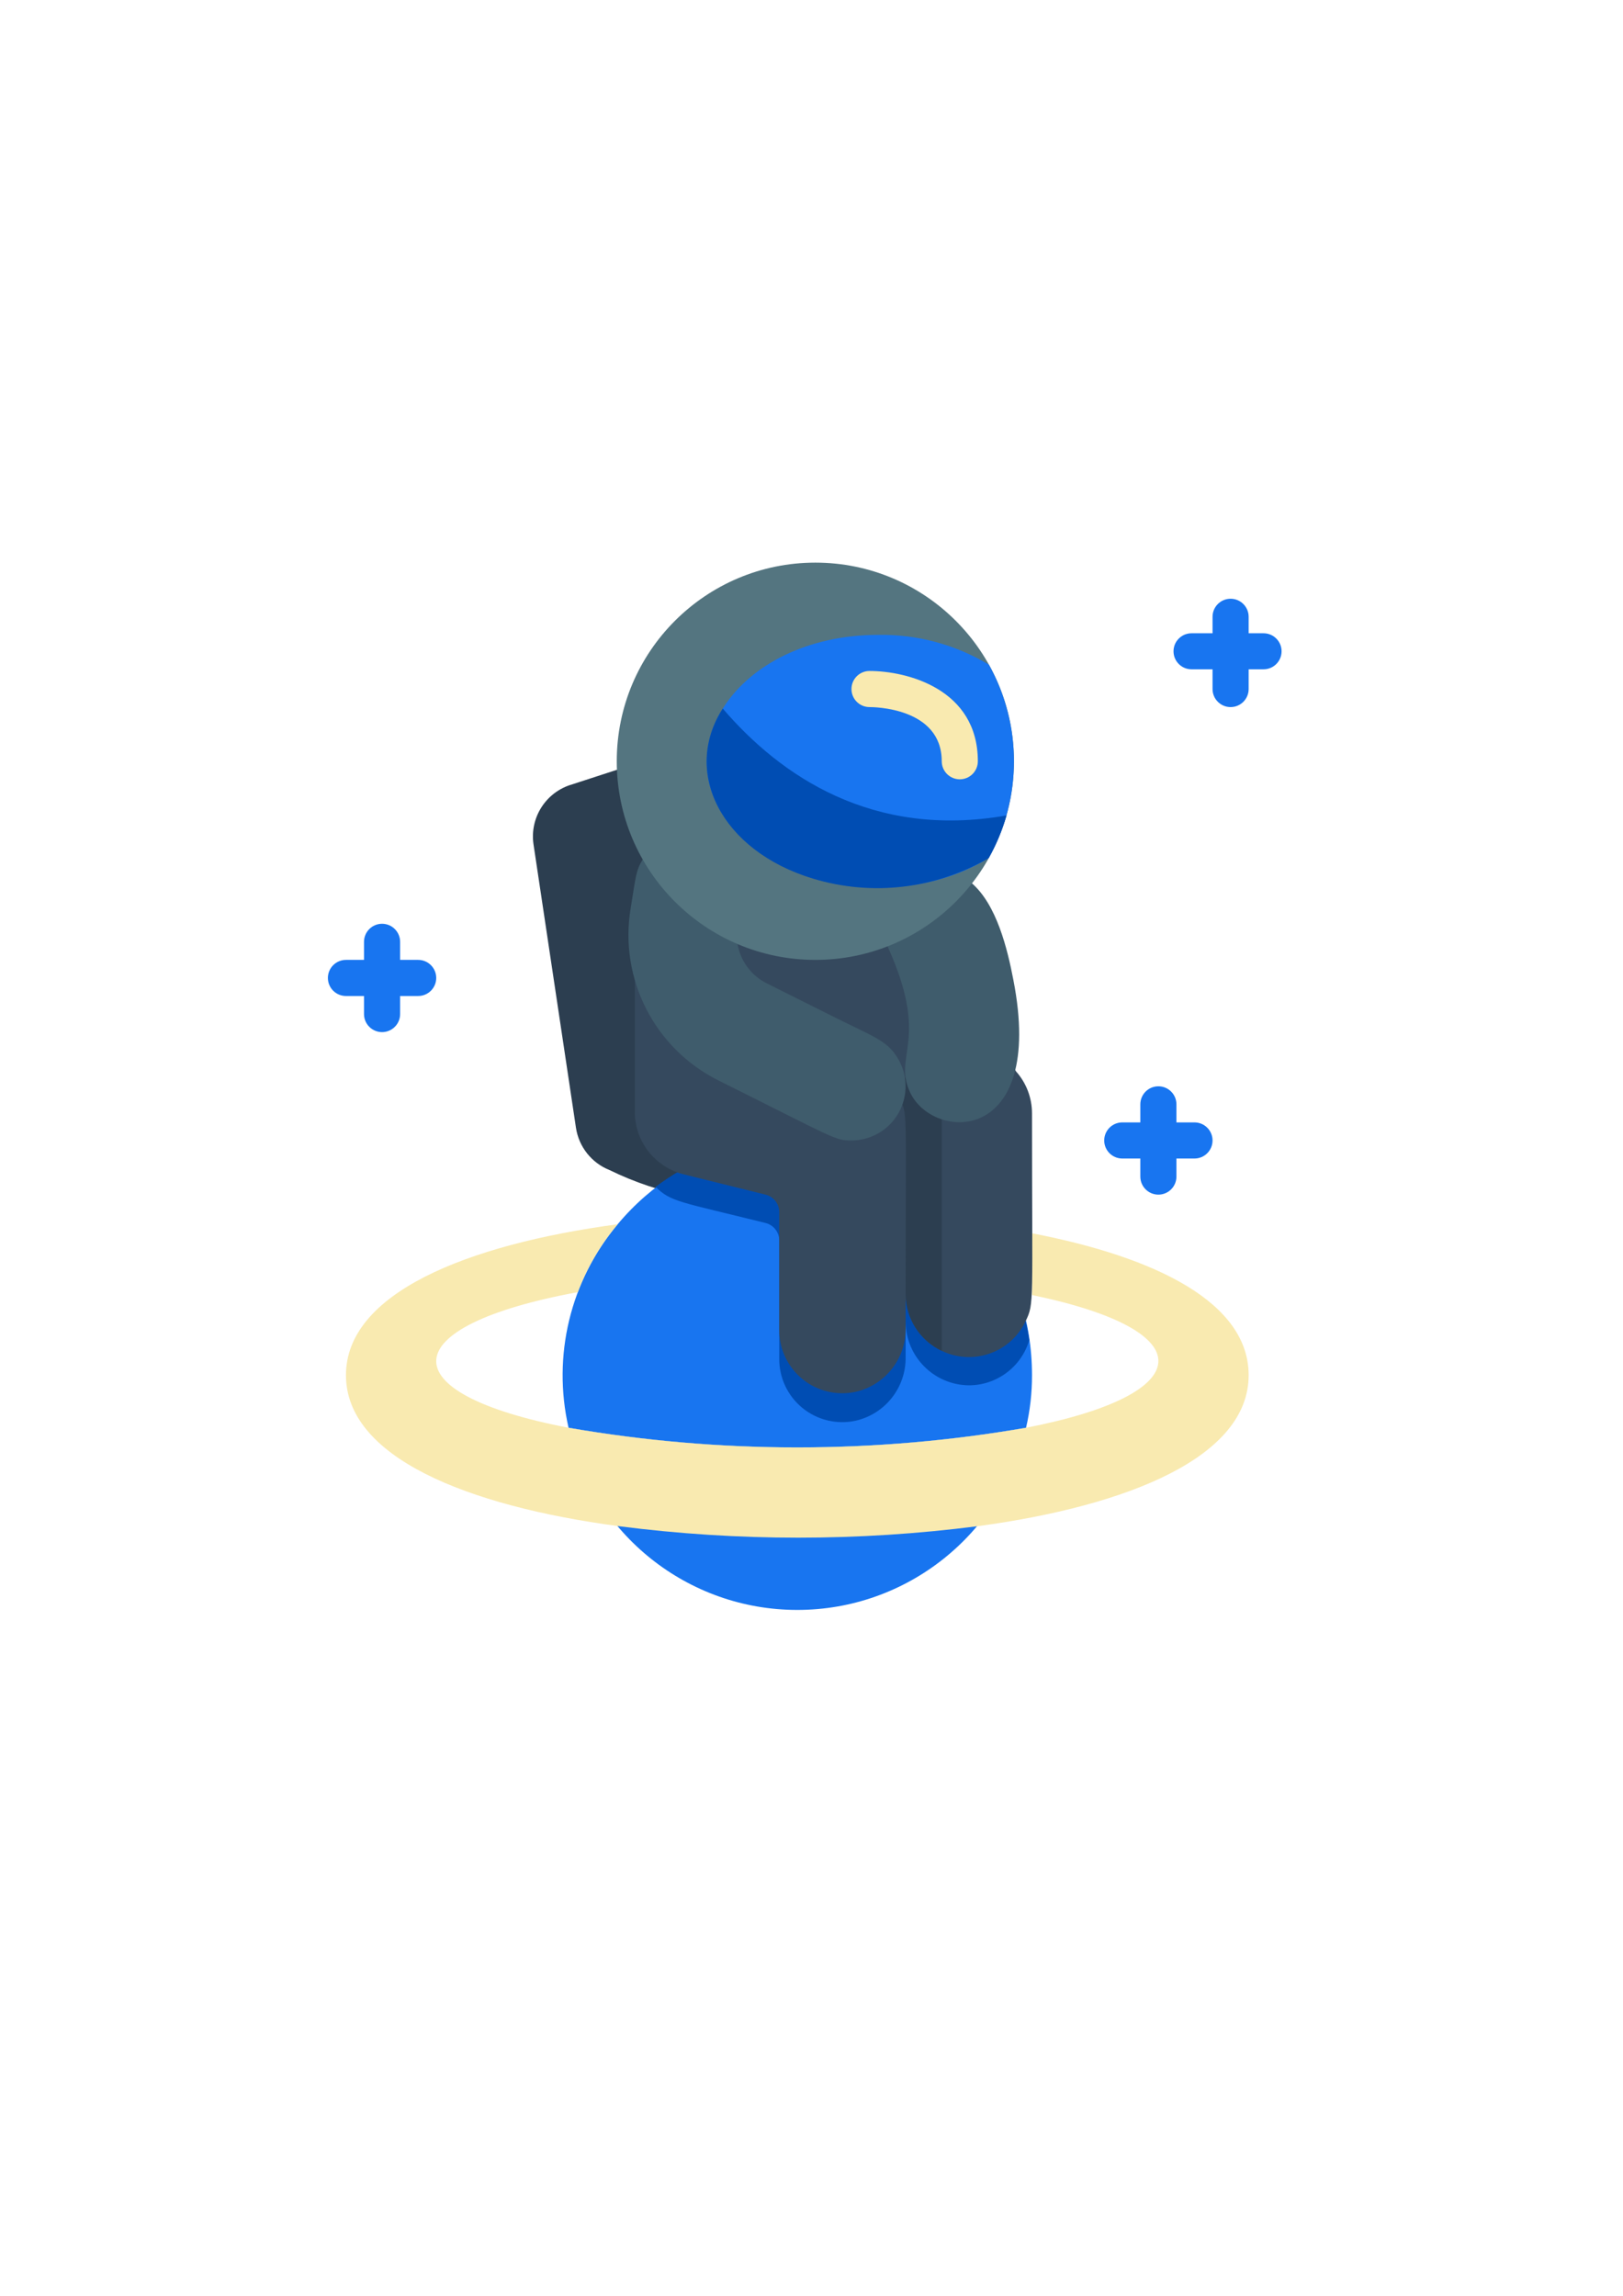 <?xml version="1.0" encoding="UTF-8" standalone="no"?>
<!-- Created with Inkscape (http://www.inkscape.org/) -->

<svg
   xmlns:dc="http://purl.org/dc/elements/1.1/"
   xmlns:cc="http://creativecommons.org/ns#"
   xmlns:rdf="http://www.w3.org/1999/02/22-rdf-syntax-ns#"
   xmlns:svg="http://www.w3.org/2000/svg"
   xmlns="http://www.w3.org/2000/svg"
   xmlns:sodipodi="http://sodipodi.sourceforge.net/DTD/sodipodi-0.dtd"
   xmlns:inkscape="http://www.inkscape.org/namespaces/inkscape"
   width="210mm"
   height="297mm"
   viewBox="0 0 210 297"
   version="1.1"
   id="svg890"
   sodipodi:docname="drawing_space.svg"
   inkscape:version="0.92.5 (2060ec1f9f, 2020-04-08)">
  <defs
     id="defs884" />
  <sodipodi:namedview
     id="base"
     pagecolor="#ffffff"
     bordercolor="#666666"
     borderopacity="1.0"
     inkscape:pageopacity="0.0"
     inkscape:pageshadow="2"
     inkscape:zoom="0.7"
     inkscape:cx="544.25901"
     inkscape:cy="582.53956"
     inkscape:document-units="mm"
     inkscape:current-layer="019---Astronaut-Sitting-On-Planet"
     showgrid="false"
     inkscape:window-width="1848"
     inkscape:window-height="1016"
     inkscape:window-x="72"
     inkscape:window-y="27"
     inkscape:window-maximized="1" />
  <g
     inkscape:label="Layer 1"
     inkscape:groupmode="layer"
     id="layer1">
    <g
       id="019---Astronaut-Sitting-On-Planet"
       transform="matrix(2.336,0,0,2.336,42.427,72.785)"
       style="fill:none">
      <path
         d="M 15.6,33.64 C 14.608,33.246 13.9,32.355 13.74,31.3 L 11.39,15.61 c -0.224,-1.49 0.692,-2.915 2.14,-3.33 L 20.53,10 20,35.11 c -1.525,-0.294 -3.005,-0.788 -4.4,-1.47 z"
         id="Shape"
         inkscape:connector-curvature="0"
         style="fill:#2c3e50" />
      <path
         d="m 39,45 c 0.003,0.98 -0.108,1.956 -0.33,2.91 -8.384,1.455 -16.956,1.455 -25.34,0 -0.911,-3.975 0.096,-8.148 2.72,-11.27 C 23.77,27.42 39,32.83 39,45 Z"
         id="path1436"
         inkscape:connector-curvature="0"
         style="fill:#1875f0;fill-opacity:1" />
      <path
         d="m 38.85,43.05 c -0.435,1.488 -1.8,2.51 -3.35,2.51 -1.924,-0.022 -3.478,-1.576 -3.5,-3.5 V 44 c 0.023,1.68 -1.132,3.147 -2.77,3.52 -1.04,0.226 -2.126,-0.035 -2.95,-0.709 C 25.456,46.137 24.985,45.124 25,44.06 v -6.49 c 0.014,-0.471 -0.303,-0.887 -0.76,-1 -4.79,-1.19 -5.23,-1.16 -6.09,-2 3.664,-2.769 8.517,-3.399 12.766,-1.659 C 35.166,34.652 38.182,38.506 38.85,43.05 Z"
         id="path1438"
         inkscape:connector-curvature="0"
         style="fill:#004db3;fill-opacity:1" />
      <path
         d="M 38.67,47.91 C 37.314,53.815 32.058,57.999 26,57.999 c -6.058,0 -11.314,-4.185 -12.67,-10.089 8.384,1.45 16.956,1.45 25.34,0 z"
         id="path1440"
         inkscape:connector-curvature="0"
         style="fill:#1875f0;fill-opacity:1" />
      <path
         d="m 51,45 c 0,4.52 -6.64,7.23 -15,8.36 -6.606,0.85 -13.294,0.85 -19.9,0 C 7.64,52.23 1,49.52 1,45 1,40.48 7.64,37.77 16.05,36.64 15.107,37.76 14.36,39.031 13.84,40.4 3.59,42.29 3.36,46 13.33,47.91 c 8.384,1.45 16.956,1.45 25.34,0 9.54,-1.85 9.89,-5.37 0.33,-7.35 V 37.14 C 45.91,38.47 51,41 51,45 Z"
         id="path1442"
         inkscape:connector-curvature="0"
         style="fill:#f9eab0" />
      <path
         d="M 39,30.5 C 39,41.13 39.13,41 38.65,42 38.256,42.839 37.543,43.486 36.669,43.795 35.796,44.105 34.835,44.053 34,43.65 32.786,43.069 32.01,41.846 32,40.5 v 1.9 c 0.023,1.68 -1.132,3.147 -2.77,3.52 -1.033,0.224 -2.112,-0.032 -2.934,-0.697 C 25.474,44.559 24.997,43.557 25,42.5 V 36 C 25.014,35.529 24.697,35.113 24.24,35 19.17,33.74 19.6,33.86 19.39,33.78 17.984,33.291 17.03,31.979 17,30.49 V 19.56 l 15.78,-1.12 5.33,9.73 c 0.574,0.64 0.891,1.47 0.89,2.33 z"
         id="path1444"
         inkscape:connector-curvature="0"
         style="fill:#35495e" />
      <path
         d="M 34,31 V 43.65 C 32.779,43.076 32,41.849 32,40.5 32,29.97 32.13,30.5 31.63,29.69 31.456,29.234 31.636,28.719 32.057,28.471 32.478,28.223 33.016,28.316 33.33,28.69 33.76,29.385 33.991,30.183 34,31 Z"
         id="path1446"
         inkscape:connector-curvature="0"
         style="fill:#2c3e50" />
      <g
         id="g1456"
         style="fill:#f0c419">
        <path
           d="M 3,26 C 2.448,26 2,25.552 2,25 v -4 c 0,-0.552 0.448,-1 1,-1 0.552,0 1,0.448 1,1 v 4 c 0,0.552 -0.448,1 -1,1 z"
           id="path1448"
           inkscape:connector-curvature="0"
           style="fill:#1875f0;fill-opacity:1" />
        <path
           d="M 5,24 H 1 C 0.448,24 0,23.552 0,23 0,22.448 0.448,22 1,22 h 4 c 0.552,0 1,0.448 1,1 0,0.552 -0.448,1 -1,1 z"
           id="path1450"
           inkscape:connector-curvature="0"
           style="fill:#1875f0;fill-opacity:1" />
        <path
           d="M 50,8 C 49.448,8 49,7.552 49,7 V 3 c 0,-0.552 0.448,-1 1,-1 0.552,0 1,0.448 1,1 v 4 c 0,0.552 -0.448,1 -1,1 z"
           id="path1452"
           inkscape:connector-curvature="0"
           style="fill:#1875f0;fill-opacity:1" />
        <path
           style="stroke-width:8.828;fill:#1875f0;fill-opacity:1"
           d="M 584.078 310.404 C 579.203 310.404 575.252 314.355 575.252 319.23 C 575.252 324.106 579.203 328.059 584.078 328.059 L 619.389 328.059 C 624.264 328.059 628.217 324.106 628.217 319.23 C 628.217 314.355 624.264 310.404 619.389 310.404 L 584.078 310.404 z "
           transform="matrix(0.113,0,0,0.113,-18.165,-31.163)"
           id="path1454" />
      </g>
      <path
         d="m 17.44,16.43 c -0.39,0.65 -0.38,0.93 -0.67,2.71 -0.65,3.897 1.317,7.762 4.85,9.53 6.5,3.24 6.45,3.33 7.38,3.33 1.084,-9.02e-4 2.083,-0.586 2.613,-1.531 C 32.144,29.524 32.124,28.366 31.56,27.44 c -0.6,-1 -1.35,-1.18 -3.83,-2.43 L 24.31,23.3 c -0.857,-0.427 -1.459,-1.237 -1.62,-2.18 z"
         id="path1458"
         inkscape:connector-curvature="0"
         style="fill:#3f5c6c" />
      <path
         d="m 31,21.25 c 2.38,5.25 0.28,6 1.24,8.07 1.25,2.74 7.52,3 5.73,-6.2 -0.33,-1.73 -0.93,-4.19 -2.32,-5.38 z"
         id="path1460"
         inkscape:connector-curvature="0"
         style="fill:#3f5c6c" />
      <path
         d="m 46,35 c -0.552,0 -1,-0.448 -1,-1 v -4 c 0,-0.552 0.448,-1 1,-1 0.552,0 1,0.448 1,1 v 4 c 0,0.552 -0.448,1 -1,1 z"
         id="path1462"
         inkscape:connector-curvature="0"
         style="fill:#1875f0;fill-opacity:1" />
      <path
         d="m 48,33 h -4 c -0.552,0 -1,-0.448 -1,-1 0,-0.552 0.448,-1 1,-1 h 4 c 0.552,0 1,0.448 1,1 0,0.552 -0.448,1 -1,1 z"
         id="path1464"
         inkscape:connector-curvature="0"
         style="fill:#1875f0;fill-opacity:1" />
      <path
         d="m 16,11 c 0,6.075 4.925,11 11,11 6.075,0 11,-4.925 11,-11 C 38,4.925 33.075,0 27,0 20.925,0 16,4.925 16,11 Z"
         id="path1466"
         inkscape:connector-curvature="0"
         style="fill:#547580" />
      <path
         d="M 36.61,16.35 C 32.49,18.92 26.28,18.42 23,15.3 18.16,10.73 22.58,4 30.5,4 c 2.151,-0.031 4.267,0.541 6.11,1.65 1.852,3.326 1.852,7.374 0,10.7 z"
         id="path1468"
         inkscape:connector-curvature="0"
         style="fill:#1875f0;fill-opacity:1" />
      <path
         d="M 35,12 C 34.448,12 34,11.552 34,11 34,8 30.16,8 30,8 29.448,8 29,7.552 29,7 c 0,-0.552 0.448,-1 1,-1 2.08,0 6,1 6,5 0,0.552 -0.448,1 -1,1 z"
         id="path1470"
         inkscape:connector-curvature="0"
         style="fill:#f9eab0" />
      <path
         d="m 37.59,14 c -0.239,0.826 -0.575,1.622 -1,2.37 -2.944,1.707 -6.463,2.116 -9.72,1.13 -5.09,-1.54 -7.26,-5.9 -5,-9.42 3.18,3.71 8.28,7.23 15.72,5.92 z"
         id="path1472"
         inkscape:connector-curvature="0"
         style="fill:#004db3;fill-opacity:1" />
    </g>
  </g>
</svg>
